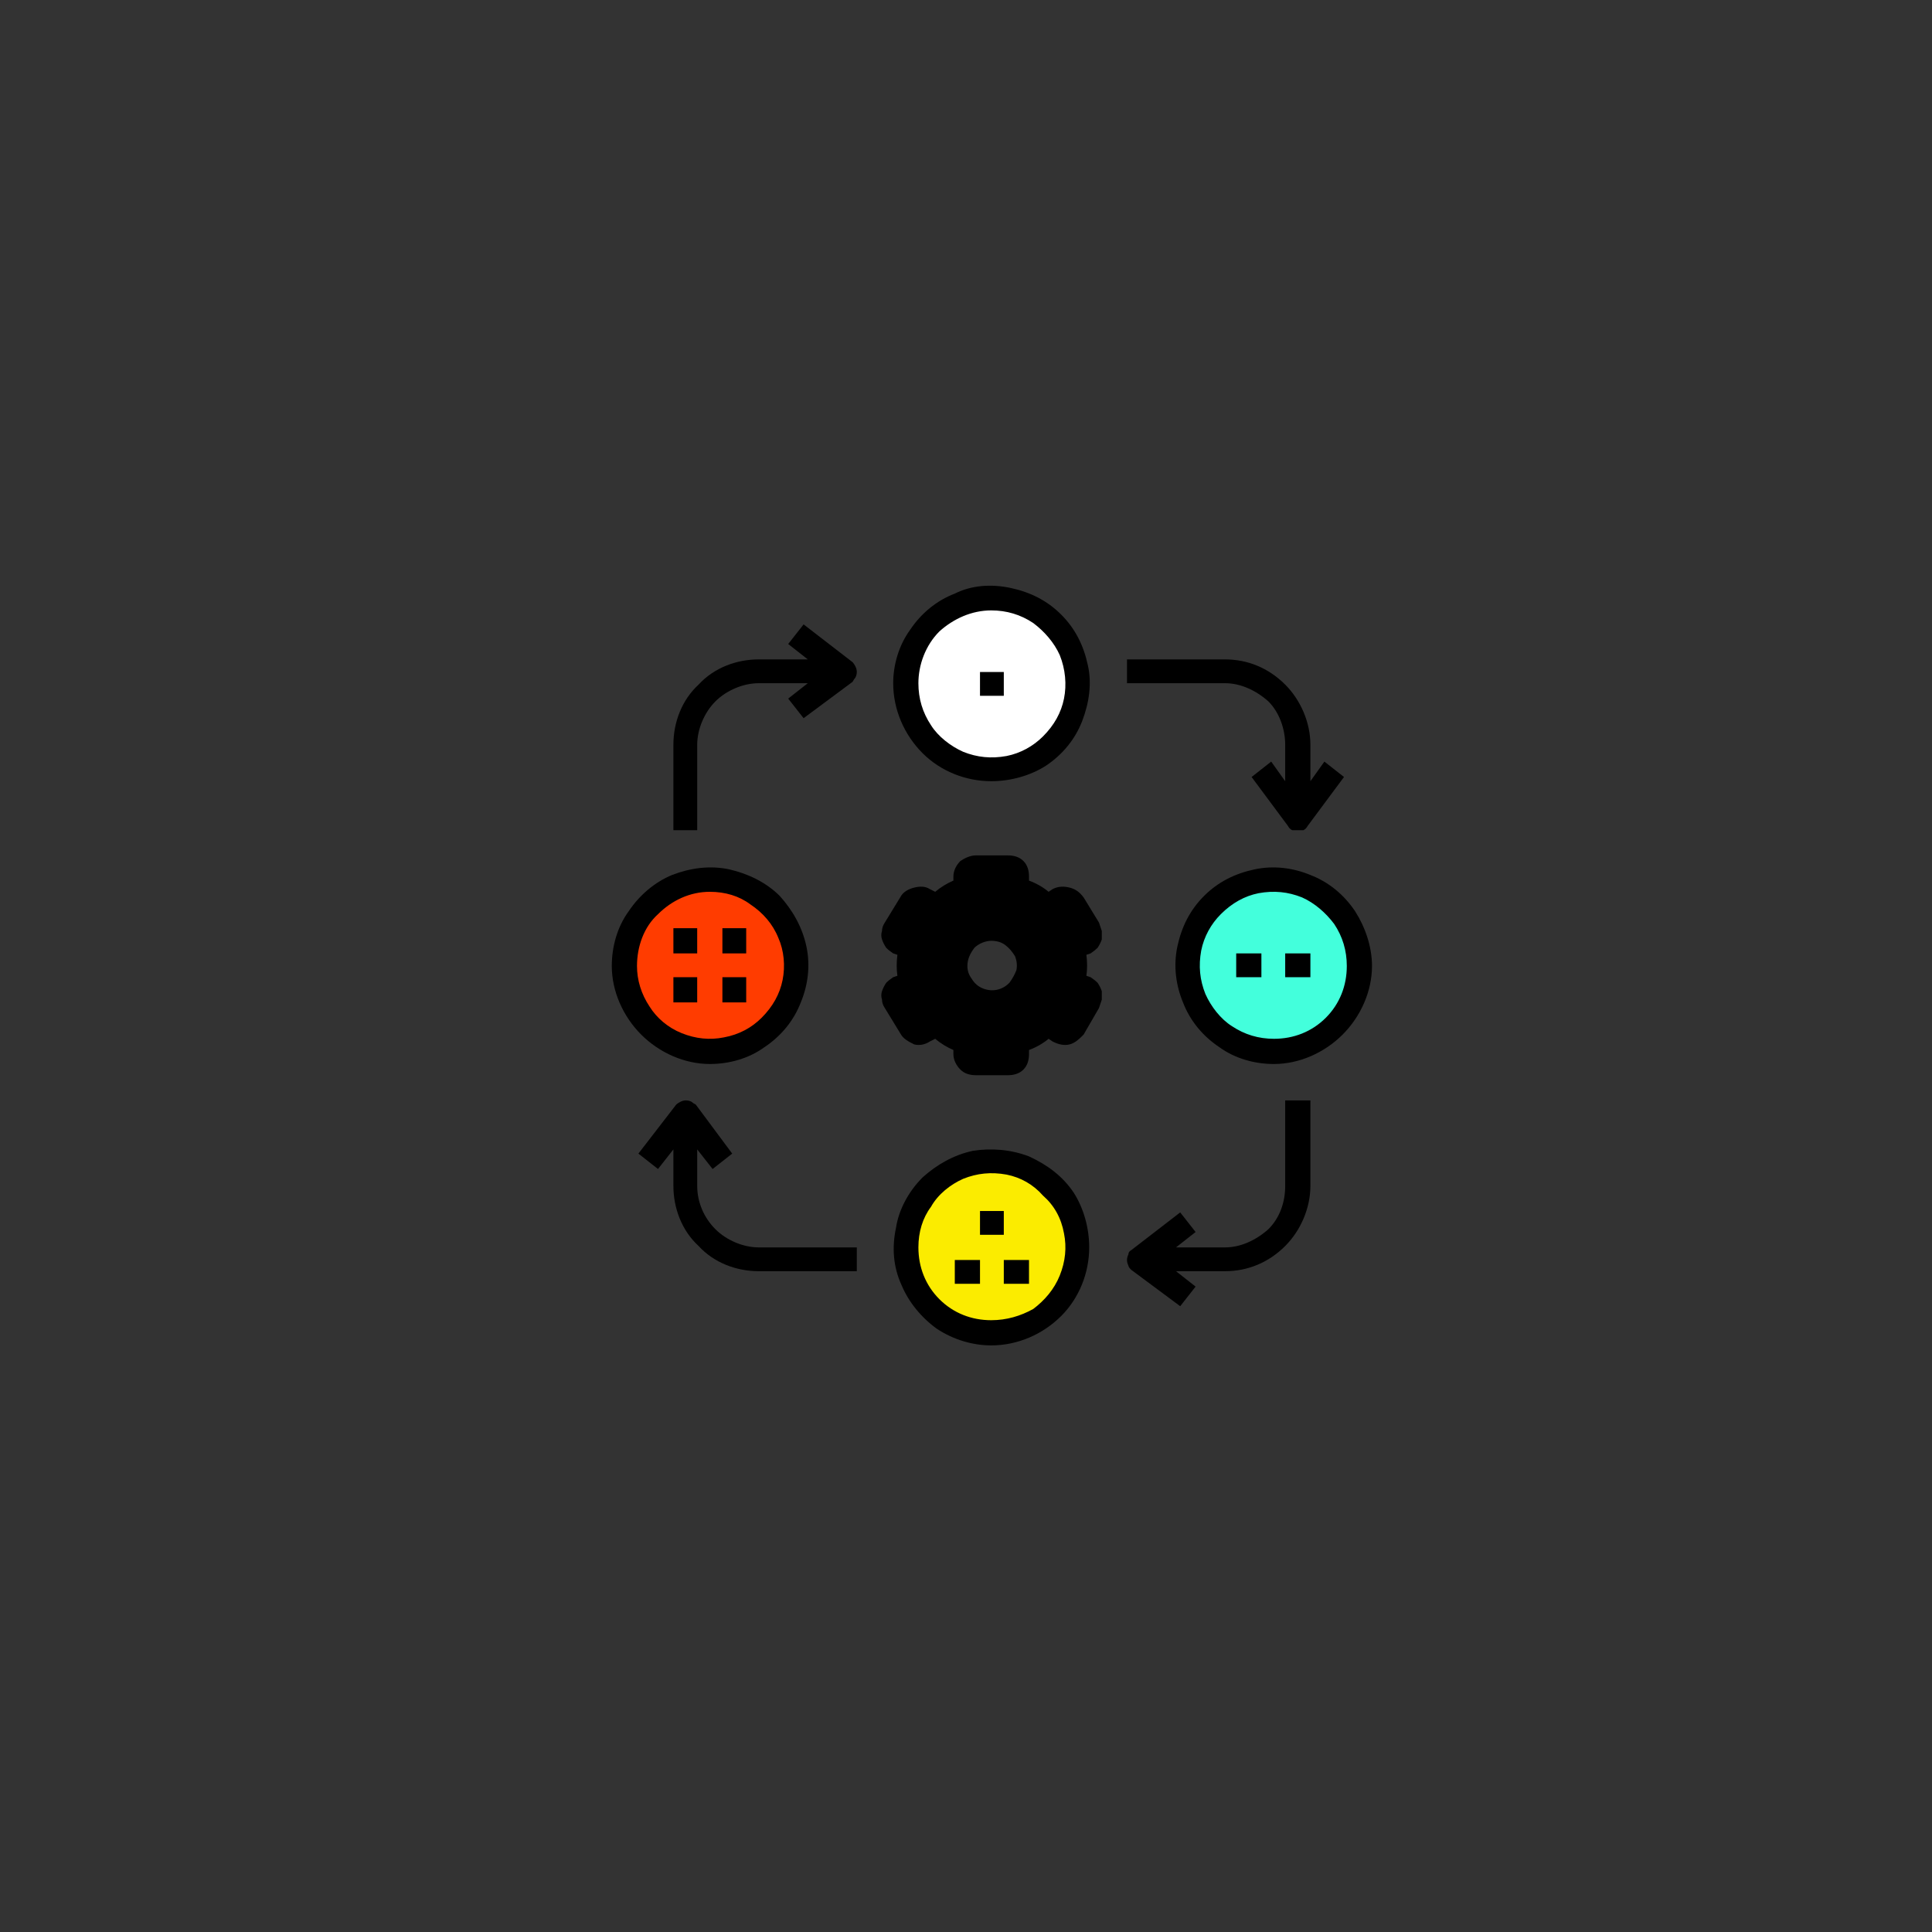 <svg version="1.2" xmlns="http://www.w3.org/2000/svg" viewBox="0 0 138 138" width="138" height="138">
	<rect x="0" y="0" width="138" height="138" fill="#333333" stroke="none"/>
	<title>pp-icon-3</title>
	<defs>
		<clipPath clipPathUnits="userSpaceOnUse" id="cp1">
			<path d="m42.84 40.97h55.99v55.99h-55.99z"/>
		</clipPath>
	</defs>
	<style>
		.s0 { fill: #000000 } 
		.s1 { fill: #ffffff } 
		.s2 { fill: #43ffdc } 
		.s3 { fill: #ff3c00 } 
		.s4 { fill: #fbec00 } 
	</style>
	<g id="Clip-Path" clip-path="url(#cp1)">
		<g>
			<path class="s0" d="m77.5 70.6l-0.4-0.2q-0.2-0.1-0.3-0.3-0.1-0.2-0.1-0.4 0.1-0.7 0-1.5 0-0.2 0.1-0.4 0.1-0.2 0.3-0.3l0.4-0.2q0.1 0 0.2-0.2 0.1-0.1 0.1-0.2 0-0.1 0-0.3 0-0.1-0.1-0.2l-1.1-1.9q-0.1-0.2-0.4-0.3-0.3 0-0.6 0.1l-0.4 0.2q-0.2 0.1-0.4 0.1-0.2 0-0.4-0.2-0.6-0.4-1.3-0.7-0.2-0.1-0.3-0.2-0.1-0.2-0.1-0.4v-0.5q0-0.2-0.2-0.4-0.3-0.2-0.5-0.2h-2.3q-0.3 0-0.5 0.2-0.2 0.2-0.2 0.4v0.5q0 0.2-0.1 0.4-0.1 0.1-0.3 0.2-0.8 0.3-1.4 0.7-0.1 0.2-0.4 0.2-0.2 0-0.4-0.1l-0.4-0.2q-0.2-0.1-0.5-0.1-0.3 0.1-0.4 0.3l-1.2 1.9q0 0.1-0.1 0.2 0 0.2 0.1 0.3 0 0.1 0.1 0.2 0.1 0.2 0.2 0.2l0.4 0.2q0.2 0.1 0.3 0.3 0.1 0.2 0.1 0.4-0.2 0.8 0 1.5 0 0.2-0.1 0.4-0.1 0.2-0.3 0.3l-0.4 0.2q-0.1 0.1-0.2 0.2-0.1 0.1-0.1 0.2-0.1 0.1-0.1 0.3 0.1 0.1 0.1 0.2l1.2 1.9q0.1 0.2 0.4 0.3 0.3 0.1 0.5-0.1l0.4-0.2q0.2-0.1 0.4-0.1 0.3 0.1 0.4 0.2 0.6 0.4 1.4 0.7 0.2 0.1 0.3 0.3 0.1 0.1 0.1 0.3v0.5q0 0.3 0.2 0.5 0.2 0.2 0.5 0.2h2.3q0.2 0 0.5-0.2 0.2-0.2 0.2-0.5v-0.5q0-0.2 0.1-0.3 0.1-0.2 0.3-0.3 0.7-0.3 1.3-0.7 0.2-0.1 0.4-0.2 0.2 0 0.4 0.1l0.5 0.2q0.2 0.2 0.5 0.1 0.3-0.1 0.4-0.3l1.1-1.9q0.1-0.1 0.1-0.2 0-0.2 0-0.3 0-0.1-0.1-0.2-0.1-0.1-0.2-0.2zm-6.7 1c-0.5 0-1-0.2-1.4-0.5-0.5-0.2-0.8-0.7-1-1.1-0.2-0.5-0.2-1-0.1-1.5 0.1-0.6 0.3-1 0.7-1.4 0.3-0.4 0.8-0.6 1.3-0.7 0.5-0.1 1.1-0.1 1.5 0.1 0.5 0.2 0.9 0.6 1.2 1 0.3 0.4 0.5 0.9 0.5 1.5 0 0.7-0.3 1.3-0.8 1.8-0.5 0.5-1.2 0.8-1.9 0.8z"/>
			<path class="s1" d="m70.8 55c3.4 0 6.2-2.8 6.2-6.2 0-3.3-2.8-6.1-6.2-6.1-3.3 0-6.1 2.8-6.1 6.1 0 3.4 2.8 6.2 6.1 6.2z"/>
			<path class="s2" d="m91 75.1c3.3 0 6.1-2.8 6.1-6.1 0-3.4-2.8-6.2-6.1-6.2-3.4 0-6.2 2.8-6.2 6.2 0 3.3 2.8 6.1 6.2 6.1z"/>
			<path class="s3" d="m50.7 75.1c3.4 0 6.1-2.8 6.1-6.1 0-3.4-2.7-6.2-6.1-6.2-3.4 0-6.1 2.8-6.1 6.2 0 3.3 2.7 6.1 6.1 6.1z"/>
			<path class="s4" d="m70.8 95.2c3.4 0 6.2-2.7 6.2-6.1 0-3.4-2.8-6.1-6.2-6.1-3.3 0-6.1 2.7-6.1 6.1 0 3.4 2.8 6.1 6.1 6.1z"/>
			<path class="s0" d="m63 70.8q-0.1 0.3 0 0.6 0 0.3 0.2 0.6l1.1 1.8c0.2 0.4 0.6 0.6 1 0.8 0.4 0.1 0.8 0 1.1-0.2l0.4-0.2q0.6 0.5 1.3 0.8v0.3c0 0.4 0.2 0.8 0.5 1.1 0.3 0.3 0.7 0.4 1.1 0.4h2.3c0.4 0 0.8-0.1 1.1-0.4 0.3-0.3 0.4-0.7 0.4-1.1v-0.3q0.8-0.3 1.4-0.8l0.3 0.2c0.4 0.2 0.8 0.3 1.2 0.2 0.4-0.1 0.7-0.4 1-0.7l1.1-1.9q0.1-0.3 0.2-0.6 0-0.3 0-0.6-0.1-0.3-0.3-0.6-0.2-0.2-0.5-0.4l-0.3-0.1q0.1-0.7 0-1.5l0.3-0.1q0.3-0.2 0.5-0.4 0.2-0.3 0.3-0.6 0-0.3 0-0.6-0.1-0.3-0.2-0.6l-1.1-1.8c-0.3-0.4-0.6-0.6-1-0.7-0.4-0.1-0.8-0.1-1.2 0.1l-0.3 0.2q-0.6-0.5-1.4-0.8v-0.3c0-0.4-0.1-0.8-0.4-1.1-0.3-0.3-0.7-0.4-1.1-0.4h-2.3c-0.4 0-0.8 0.2-1.1 0.4-0.3 0.3-0.5 0.7-0.5 1.1v0.3q-0.7 0.3-1.3 0.8l-0.4-0.2c-0.3-0.2-0.7-0.2-1.1-0.1-0.4 0.1-0.8 0.3-1 0.7l-1.1 1.8q-0.2 0.3-0.2 0.6-0.1 0.3 0 0.6 0.1 0.3 0.3 0.6 0.2 0.2 0.5 0.4l0.3 0.1q-0.1 0.8 0 1.5l-0.3 0.1q-0.3 0.2-0.5 0.4-0.2 0.3-0.3 0.6zm2.8-1.8q0-0.4 0-0.7 0.1-0.5-0.1-0.9-0.3-0.4-0.7-0.6l-0.2-0.1 0.9-1.6 0.3 0.2q0.4 0.2 0.9 0.2 0.5-0.1 0.9-0.3 0.5-0.4 1.1-0.7 0.4-0.1 0.7-0.5 0.3-0.4 0.3-0.9v-0.3h1.9v0.3q0 0.5 0.3 0.9 0.3 0.4 0.7 0.5 0.6 0.3 1.1 0.7 0.4 0.2 0.9 0.3 0.5 0 0.9-0.2l0.3-0.2 0.9 1.6-0.2 0.1q-0.5 0.2-0.7 0.6-0.2 0.5-0.1 0.9 0 0.3 0 0.7 0 0.3 0 0.6-0.1 0.5 0.1 0.9 0.2 0.4 0.7 0.7l0.2 0.1-1 1.5-0.2-0.1q-0.5-0.3-0.9-0.2-0.5 0-0.9 0.3-0.5 0.4-1.1 0.6-0.5 0.2-0.7 0.6-0.3 0.4-0.3 0.8v0.3h-1.9v-0.3q0-0.4-0.3-0.8-0.3-0.4-0.7-0.6-0.6-0.2-1.1-0.6-0.4-0.3-0.9-0.3-0.5-0.1-0.9 0.2l-0.3 0.1-0.9-1.5 0.2-0.1q0.4-0.3 0.7-0.7 0.2-0.4 0.1-0.9 0-0.3 0-0.6z"/>
			<path class="s0" d="m70.8 72.5c0.7 0 1.4-0.2 2-0.6 0.6-0.4 1-1 1.3-1.6 0.2-0.6 0.3-1.3 0.2-2-0.2-0.7-0.5-1.3-1-1.8-0.5-0.5-1.1-0.8-1.8-1-0.7-0.1-1.4 0-2 0.2-0.6 0.3-1.2 0.7-1.6 1.3-0.4 0.6-0.6 1.3-0.6 2 0 0.9 0.4 1.8 1.1 2.4 0.6 0.7 1.5 1.1 2.4 1.1zm0-5.3q0.6 0 1 0.3 0.4 0.3 0.7 0.8 0.2 0.5 0.1 1-0.2 0.5-0.5 0.9-0.4 0.4-0.9 0.5-0.5 0.1-1-0.1-0.5-0.2-0.8-0.7-0.3-0.4-0.3-0.9c0-0.5 0.2-0.9 0.5-1.3 0.3-0.3 0.8-0.5 1.2-0.5z"/>
			<path class="s0" d="m70.8 55.8c1.4 0 2.8-0.4 3.9-1.1 1.2-0.8 2.1-1.9 2.6-3.2 0.5-1.3 0.7-2.7 0.4-4-0.3-1.4-0.9-2.6-1.9-3.6-1-1-2.2-1.6-3.6-1.9-1.4-0.3-2.8-0.2-4 0.4-1.3 0.5-2.4 1.4-3.2 2.6-0.8 1.1-1.2 2.5-1.2 3.8 0 1.9 0.8 3.7 2.1 5 1.3 1.3 3.1 2 4.9 2zm0-12.2c1.1 0 2.1 0.3 3 0.9 0.8 0.6 1.5 1.4 1.9 2.3 0.4 1 0.5 2.1 0.3 3.1-0.2 1-0.7 1.9-1.5 2.7-0.7 0.7-1.6 1.2-2.6 1.4-1.1 0.2-2.1 0.1-3.1-0.3-0.9-0.4-1.8-1.1-2.3-1.9-0.6-0.9-0.9-1.9-0.9-3 0-1.3 0.5-2.7 1.5-3.7 1-0.9 2.3-1.5 3.7-1.5z"/>
			<path class="s0" d="m98 69c0-1.4-0.5-2.8-1.2-3.9-0.8-1.2-1.9-2.1-3.2-2.6-1.2-0.5-2.6-0.7-4-0.4-1.4 0.3-2.6 0.9-3.6 1.9-1 1-1.6 2.2-1.9 3.6-0.3 1.4-0.1 2.8 0.4 4 0.5 1.3 1.4 2.4 2.6 3.2 1.1 0.8 2.5 1.2 3.9 1.2 1.8 0 3.6-0.8 4.9-2.1 1.3-1.3 2.1-3.1 2.1-4.9zm-7 5.2c-1.1 0-2.1-0.3-3-0.9-0.8-0.5-1.5-1.4-1.9-2.3-0.4-1-0.5-2-0.3-3.1 0.2-1 0.7-1.9 1.4-2.6 0.8-0.8 1.7-1.3 2.7-1.5 1.1-0.2 2.1-0.1 3.1 0.3 0.9 0.4 1.7 1.1 2.3 1.9 0.6 0.9 0.9 1.9 0.9 3 0 1.4-0.5 2.7-1.5 3.7-1 1-2.3 1.5-3.7 1.5z"/>
			<path class="s0" d="m50.7 76c1.4 0 2.8-0.4 3.9-1.2 1.2-0.8 2.1-1.9 2.6-3.2 0.5-1.2 0.7-2.6 0.4-4-0.3-1.4-1-2.6-1.9-3.6-1-1-2.3-1.6-3.6-1.9-1.4-0.3-2.8-0.1-4.1 0.4-1.2 0.5-2.3 1.4-3.1 2.6-0.8 1.1-1.2 2.5-1.2 3.9 0 1.8 0.8 3.6 2.1 4.9 1.3 1.3 3.1 2.1 4.9 2.1zm0-12.3c1.1 0 2.1 0.3 2.9 0.9 0.9 0.6 1.6 1.4 2 2.4 0.4 0.9 0.5 2 0.3 3-0.2 1-0.7 1.9-1.5 2.7-0.7 0.7-1.6 1.2-2.7 1.4-1 0.2-2 0.1-3-0.3-1-0.4-1.8-1.1-2.3-1.9-0.6-0.9-0.9-1.9-0.9-2.9 0-1.4 0.5-2.8 1.5-3.7 1-1 2.3-1.6 3.7-1.6z"/>
			<path class="s0" d="m77.8 89.1c0-1.4-0.4-2.8-1.1-3.9-0.8-1.2-1.9-2-3.2-2.6-1.3-0.5-2.7-0.6-4-0.4-1.4 0.3-2.6 1-3.6 1.9-1 1-1.7 2.3-1.9 3.6-0.3 1.4-0.2 2.8 0.4 4.1 0.5 1.2 1.4 2.3 2.5 3.1 1.2 0.8 2.6 1.2 3.9 1.2 1.9 0 3.7-0.8 5-2.1 1.3-1.3 2-3.1 2-4.9zm-12.2 0c0-1.1 0.3-2.1 0.9-2.9 0.5-0.9 1.4-1.6 2.3-2 1-0.4 2-0.5 3.1-0.3 1 0.2 1.9 0.7 2.6 1.5 0.8 0.7 1.3 1.6 1.5 2.7 0.2 1 0.1 2-0.3 3-0.4 1-1.1 1.8-1.9 2.4-0.9 0.5-1.9 0.8-3 0.8-1.4 0-2.7-0.5-3.7-1.5-1-1-1.5-2.3-1.5-3.7z"/>
			<path class="s0" d="m49.8 53.2c0-1.1 0.5-2.3 1.3-3.1 0.8-0.8 2-1.3 3.1-1.3h3.5l-1.4 1.1 1.1 1.4 3.5-2.6q0.1-0.2 0.2-0.3 0.1-0.2 0.1-0.4 0-0.2-0.1-0.4-0.1-0.2-0.2-0.3l-3.5-2.7-1.1 1.4 1.4 1.1h-3.5c-1.6 0-3.2 0.6-4.3 1.8-1.2 1.1-1.8 2.7-1.8 4.3v6.1h1.7z"/>
			<path class="s0" d="m91.8 53.2v2.6l-1-1.4-1.4 1.1 2.6 3.5q0.1 0.2 0.3 0.3 0.2 0 0.4 0 0.2 0 0.4 0 0.2-0.1 0.3-0.3l2.6-3.5-1.4-1.1-1 1.4v-2.6c0-1.6-0.7-3.2-1.8-4.3-1.2-1.2-2.7-1.8-4.3-1.8h-7v1.7h7c1.1 0 2.2 0.5 3.1 1.3 0.8 0.8 1.2 2 1.2 3.1z"/>
			<path class="s0" d="m84.3 93.3l1.1-1.4-1.4-1.1h3.5c1.6 0 3.1-0.6 4.3-1.8 1.1-1.1 1.8-2.7 1.8-4.3v-6.1h-1.8v6.1c0 1.2-0.4 2.3-1.2 3.1-0.9 0.8-2 1.3-3.1 1.3h-3.5l1.4-1.1-1.1-1.4-3.5 2.7q-0.2 0.1-0.2 0.3-0.1 0.2-0.1 0.4 0 0.2 0.1 0.4 0 0.1 0.2 0.3z"/>
			<path class="s0" d="m50.9 83.5l1.4-1.1-2.6-3.5q-0.2-0.1-0.3-0.2-0.2-0.1-0.4-0.1-0.2 0-0.4 0.1-0.2 0.1-0.3 0.2l-2.7 3.5 1.4 1.1 1.1-1.4v2.6c0 1.6 0.6 3.2 1.8 4.3 1.1 1.2 2.7 1.8 4.3 1.8h7v-1.7h-7c-1.1 0-2.3-0.5-3.1-1.3-0.8-0.8-1.3-1.9-1.3-3.1v-2.6z"/>
			<path class="s0" d="m70 48h1.7v1.7h-1.7z"/>
			<path class="s0" d="m88.3 68.1h1.8v1.7h-1.8z"/>
			<path class="s0" d="m91.8 68.1h1.8v1.7h-1.8z"/>
			<path class="s0" d="m68.2 90h1.8v1.7h-1.8z"/>
			<path class="s0" d="m71.7 90h1.8v1.7h-1.8z"/>
			<path class="s0" d="m70 86.5h1.7v1.7h-1.7z"/>
			<path class="s0" d="m48.1 69.8h1.7v1.8h-1.7z"/>
			<path class="s0" d="m51.6 69.8h1.7v1.8h-1.7z"/>
			<path class="s0" d="m48.1 66.3h1.7v1.8h-1.7z"/>
			<path class="s0" d="m51.6 66.3h1.7v1.8h-1.7z"/>
		</g>
	</g>
</svg>